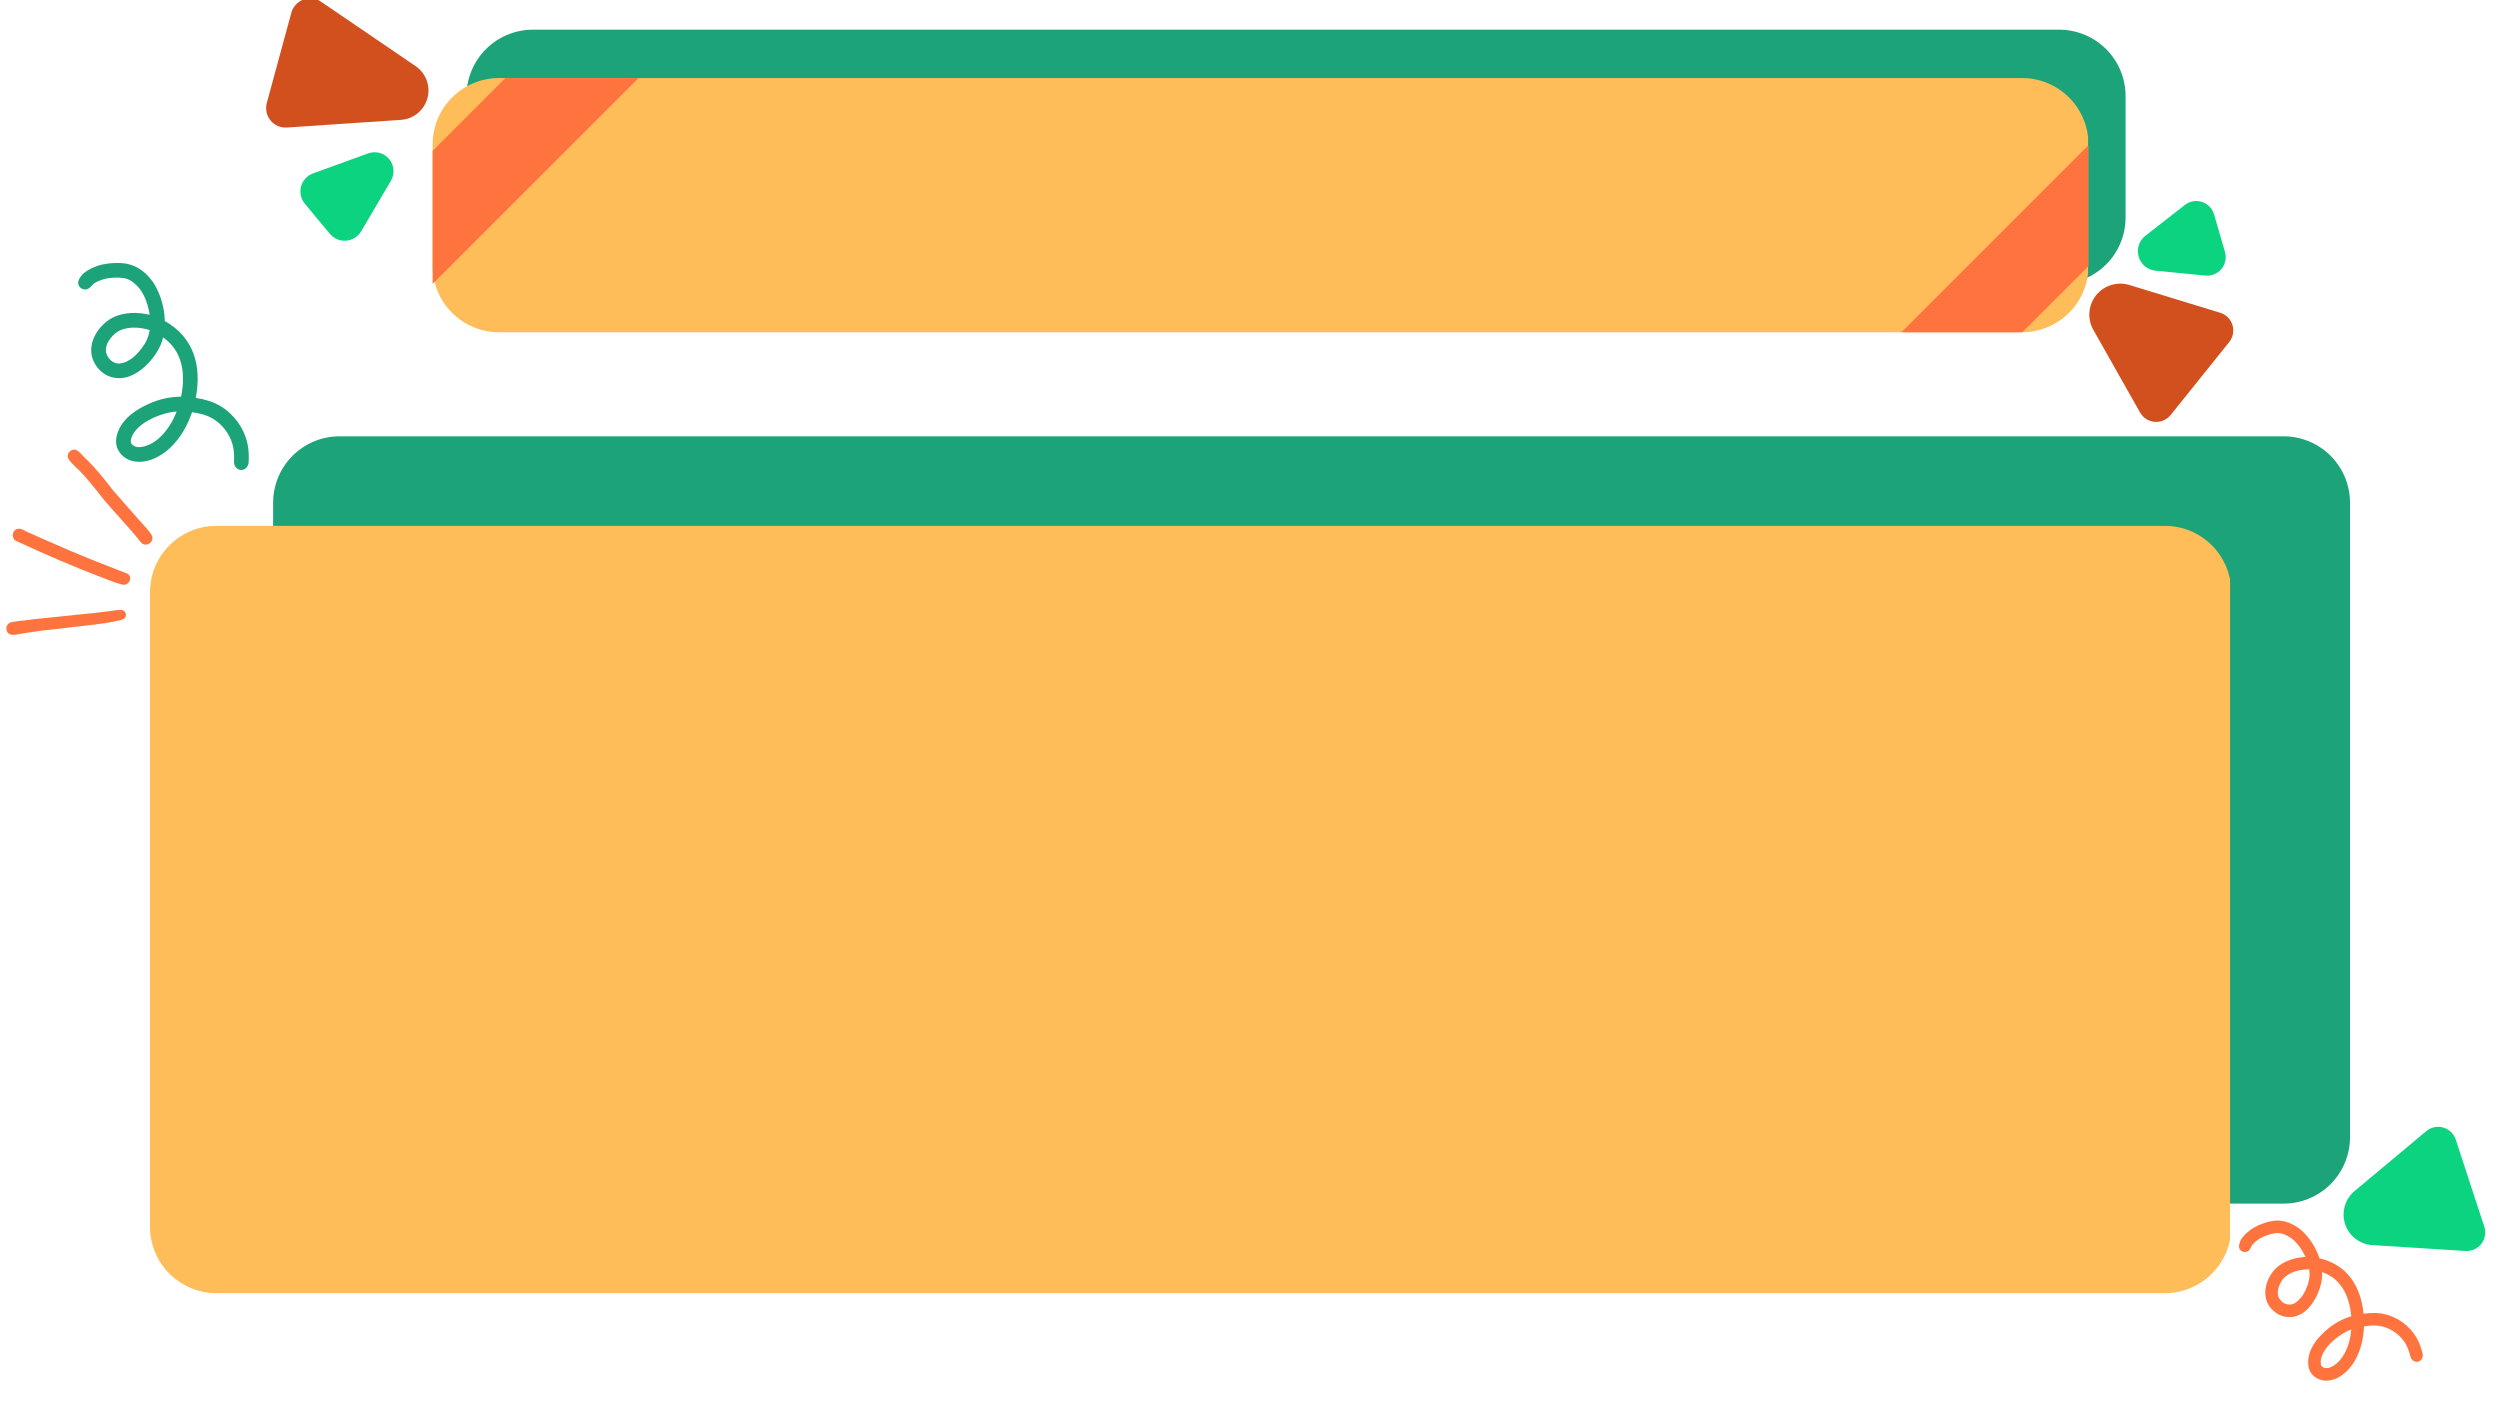<svg xmlns="http://www.w3.org/2000/svg" xmlns:xlink="http://www.w3.org/1999/xlink" width="1920" zoomAndPan="magnify" viewBox="0 0 1440 810" height="1080" preserveAspectRatio="xMidYMid meet" version="1.0"><defs><clipPath id="445674f378"><path d="M 1289 703 L 1396 703 L 1396 796 L 1289 796 Z M 1289 703 " clip-rule="nonzero"/></clipPath><clipPath id="f8b9a51608"><path d="M 1266.055 750.949 L 1302.734 693.395 L 1408.988 761.113 L 1372.309 818.668 Z M 1266.055 750.949 " clip-rule="nonzero"/></clipPath><clipPath id="8df4ab954c"><path d="M 1266.055 750.949 L 1302.734 693.395 L 1408.988 761.113 L 1372.309 818.668 Z M 1266.055 750.949 " clip-rule="nonzero"/></clipPath><clipPath id="6d6d4c87eb"><path d="M 1349 649 L 1432 649 L 1432 721 L 1349 721 Z M 1349 649 " clip-rule="nonzero"/></clipPath><clipPath id="96b822ec2b"><path d="M 1411.168 646.203 L 1434.285 716.75 L 1362.332 740.328 L 1339.215 669.781 Z M 1411.168 646.203 " clip-rule="nonzero"/></clipPath><clipPath id="17383889d8"><path d="M 1350.777 705.066 C 1353.023 711.922 1359.219 716.715 1366.418 717.172 L 1420.141 720.562 C 1423.672 720.785 1427.086 719.242 1429.254 716.441 C 1431.422 713.645 1432.059 709.953 1430.957 706.59 L 1414.508 656.395 C 1413.406 653.027 1410.707 650.43 1407.305 649.457 C 1403.902 648.48 1400.238 649.258 1397.52 651.527 L 1356.223 686.055 C 1350.688 690.68 1348.531 698.211 1350.777 705.066 Z M 1350.777 705.066 " clip-rule="nonzero"/></clipPath><clipPath id="3e290cde87"><path d="M 0 0 L 83 0 L 83 71.961 L 0 71.961 Z M 0 0 " clip-rule="nonzero"/></clipPath><clipPath id="055be43aa7"><path d="M 62.168 -2.797 L 85.285 67.75 L 13.332 91.328 L -9.785 20.781 Z M 62.168 -2.797 " clip-rule="nonzero"/></clipPath><clipPath id="cb794442cc"><path d="M 1.777 56.066 C 4.023 62.922 10.219 67.715 17.418 68.172 L 71.141 71.562 C 74.672 71.785 78.086 70.242 80.254 67.441 C 82.422 64.645 83.059 60.953 81.957 57.59 L 65.508 7.395 C 64.406 4.027 61.707 1.43 58.305 0.457 C 54.902 -0.52 51.238 0.258 48.52 2.527 L 7.223 37.055 C 1.688 41.68 -0.469 49.211 1.777 56.066 Z M 1.777 56.066 " clip-rule="nonzero"/></clipPath><clipPath id="7b37a393e2"><rect x="0" width="83" y="0" height="72"/></clipPath><clipPath id="6ec00c96c8"><path d="M 157.312 251.32 L 1353.707 251.32 L 1353.707 693.277 L 157.312 693.277 Z M 157.312 251.32 " clip-rule="nonzero"/></clipPath><clipPath id="0c24bece02"><path d="M 195.562 251.32 L 1315.355 251.32 C 1325.5 251.32 1335.23 255.348 1342.402 262.523 C 1349.574 269.695 1353.605 279.426 1353.605 289.57 L 1353.605 655.027 C 1353.605 665.172 1349.574 674.902 1342.402 682.074 C 1335.23 689.246 1325.5 693.277 1315.355 693.277 L 195.562 693.277 C 185.418 693.277 175.691 689.246 168.516 682.074 C 161.344 674.902 157.312 665.172 157.312 655.027 L 157.312 289.57 C 157.312 279.426 161.344 269.695 168.516 262.523 C 175.691 255.348 185.418 251.32 195.562 251.32 Z M 195.562 251.32 " clip-rule="nonzero"/></clipPath><clipPath id="d70ceb22ea"><path d="M 0.312 0.32 L 1196.707 0.32 L 1196.707 442.277 L 0.312 442.277 Z M 0.312 0.32 " clip-rule="nonzero"/></clipPath><clipPath id="00ee80aeb3"><path d="M 38.562 0.32 L 1158.355 0.32 C 1168.5 0.32 1178.23 4.348 1185.402 11.523 C 1192.574 18.695 1196.605 28.426 1196.605 38.57 L 1196.605 404.027 C 1196.605 414.172 1192.574 423.902 1185.402 431.074 C 1178.23 438.246 1168.5 442.277 1158.355 442.277 L 38.562 442.277 C 28.418 442.277 18.691 438.246 11.516 431.074 C 4.344 423.902 0.312 414.172 0.312 404.027 L 0.312 38.57 C 0.312 28.426 4.344 18.695 11.516 11.523 C 18.691 4.348 28.418 0.32 38.562 0.32 Z M 38.562 0.32 " clip-rule="nonzero"/></clipPath><clipPath id="f107ef59ae"><rect x="0" width="1197" y="0" height="443"/></clipPath><clipPath id="ac4c4bfd56"><path d="M 86.395 302.898 L 1286 302.898 L 1286 744.855 L 86.395 744.855 Z M 86.395 302.898 " clip-rule="nonzero"/></clipPath><clipPath id="52857ab3ae"><path d="M 124.645 302.898 L 1246.977 302.898 C 1257.121 302.898 1266.852 306.926 1274.023 314.102 C 1281.195 321.273 1285.227 331.004 1285.227 341.148 L 1285.227 706.605 C 1285.227 716.75 1281.195 726.48 1274.023 733.652 C 1266.852 740.824 1257.121 744.855 1246.977 744.855 L 124.645 744.855 C 114.5 744.855 104.77 740.824 97.598 733.652 C 90.426 726.48 86.395 716.75 86.395 706.605 L 86.395 341.148 C 86.395 331.004 90.426 321.273 97.598 314.102 C 104.77 306.926 114.5 302.898 124.645 302.898 Z M 124.645 302.898 " clip-rule="nonzero"/></clipPath><clipPath id="72a9975e0e"><path d="M 0.395 0.898 L 1199 0.898 L 1199 442.855 L 0.395 442.855 Z M 0.395 0.898 " clip-rule="nonzero"/></clipPath><clipPath id="a672990732"><path d="M 38.645 0.898 L 1160.977 0.898 C 1171.121 0.898 1180.852 4.926 1188.023 12.102 C 1195.195 19.273 1199.227 29.004 1199.227 39.148 L 1199.227 404.605 C 1199.227 414.75 1195.195 424.48 1188.023 431.652 C 1180.852 438.824 1171.121 442.855 1160.977 442.855 L 38.645 442.855 C 28.5 442.855 18.77 438.824 11.598 431.652 C 4.426 424.48 0.395 414.75 0.395 404.605 L 0.395 39.148 C 0.395 29.004 4.426 19.273 11.598 12.102 C 18.77 4.926 28.5 0.898 38.645 0.898 Z M 38.645 0.898 " clip-rule="nonzero"/></clipPath><clipPath id="d7912da8a7"><rect x="0" width="1200" y="0" height="443"/></clipPath><clipPath id="864864194a"><path d="M 45 151 L 144 151 L 144 271 L 45 271 Z M 45 151 " clip-rule="nonzero"/></clipPath><clipPath id="d7687ffb19"><path d="M 7.586 191.02 L 68.223 138.449 L 165.008 250.082 L 104.375 302.652 Z M 7.586 191.02 " clip-rule="nonzero"/></clipPath><clipPath id="5388d8613e"><path d="M 7.586 191.02 L 68.223 138.449 L 165.008 250.082 L 104.375 302.652 Z M 7.586 191.02 " clip-rule="nonzero"/></clipPath><clipPath id="c0ed06e0a6"><path d="M 7.586 191.02 L 68.223 138.449 L 165.008 250.082 L 104.375 302.652 Z M 7.586 191.02 " clip-rule="nonzero"/></clipPath><clipPath id="f320bae156"><path d="M 3 258 L 88 258 L 88 366 L 3 366 Z M 3 258 " clip-rule="nonzero"/></clipPath><clipPath id="8654957545"><path d="M 31.41 251.32 L 105.113 284.922 L 56.891 390.699 L -16.809 357.098 Z M 31.41 251.32 " clip-rule="nonzero"/></clipPath><clipPath id="dc986795c3"><path d="M 31.41 251.32 L 105.113 284.922 L 56.891 390.699 L -16.809 357.098 Z M 31.41 251.32 " clip-rule="nonzero"/></clipPath><clipPath id="1da2e69d4a"><path d="M 31.41 251.32 L 105.113 284.922 L 56.891 390.699 L -16.809 357.098 Z M 31.41 251.32 " clip-rule="nonzero"/></clipPath><clipPath id="1ba4d96a0d"><path d="M 268.691 17.098 L 1224.508 17.098 L 1224.508 163.527 L 268.691 163.527 Z M 268.691 17.098 " clip-rule="nonzero"/></clipPath><clipPath id="c41f74572b"><path d="M 306.941 17.098 L 1186.082 17.098 C 1196.227 17.098 1205.953 21.125 1213.129 28.301 C 1220.301 35.473 1224.332 45.203 1224.332 55.348 L 1224.332 125.277 C 1224.332 135.422 1220.301 145.152 1213.129 152.324 C 1205.953 159.5 1196.227 163.527 1186.082 163.527 L 306.941 163.527 C 296.797 163.527 287.066 159.5 279.895 152.324 C 272.723 145.152 268.691 135.422 268.691 125.277 L 268.691 55.348 C 268.691 45.203 272.723 35.473 279.895 28.301 C 287.066 21.125 296.797 17.098 306.941 17.098 Z M 306.941 17.098 " clip-rule="nonzero"/></clipPath><clipPath id="de3bbb3794"><path d="M 0.691 0.098 L 956.48 0.098 L 956.48 146.527 L 0.691 146.527 Z M 0.691 0.098 " clip-rule="nonzero"/></clipPath><clipPath id="496f7fb1ca"><path d="M 38.941 0.098 L 918.082 0.098 C 928.227 0.098 937.953 4.125 945.129 11.301 C 952.301 18.473 956.332 28.203 956.332 38.348 L 956.332 108.277 C 956.332 118.422 952.301 128.152 945.129 135.324 C 937.953 142.5 928.227 146.527 918.082 146.527 L 38.941 146.527 C 28.797 146.527 19.066 142.5 11.895 135.324 C 4.723 128.152 0.691 118.422 0.691 108.277 L 0.691 38.348 C 0.691 28.203 4.723 18.473 11.895 11.301 C 19.066 4.125 28.797 0.098 38.941 0.098 Z M 38.941 0.098 " clip-rule="nonzero"/></clipPath><clipPath id="75769834f0"><rect x="0" width="957" y="0" height="147"/></clipPath><clipPath id="ae68e098c5"><path d="M 249.195 44.953 L 1203 44.953 L 1203 191.387 L 249.195 191.387 Z M 249.195 44.953 " clip-rule="nonzero"/></clipPath><clipPath id="e427b68256"><path d="M 287.445 44.953 L 1164.711 44.953 C 1174.855 44.953 1184.586 48.984 1191.758 56.156 C 1198.934 63.328 1202.961 73.059 1202.961 83.203 L 1202.961 153.137 C 1202.961 163.281 1198.934 173.008 1191.758 180.184 C 1184.586 187.355 1174.855 191.387 1164.711 191.387 L 287.445 191.387 C 277.301 191.387 267.57 187.355 260.398 180.184 C 253.227 173.008 249.195 163.281 249.195 153.137 L 249.195 83.203 C 249.195 73.059 253.227 63.328 260.398 56.156 C 267.57 48.984 277.301 44.953 287.445 44.953 Z M 287.445 44.953 " clip-rule="nonzero"/></clipPath><clipPath id="bc4fd2cf70"><path d="M 0.195 0.953 L 954 0.953 L 954 147.387 L 0.195 147.387 Z M 0.195 0.953 " clip-rule="nonzero"/></clipPath><clipPath id="3d6ecd5c4d"><path d="M 38.445 0.953 L 915.711 0.953 C 925.855 0.953 935.586 4.984 942.758 12.156 C 949.934 19.328 953.961 29.059 953.961 39.203 L 953.961 109.137 C 953.961 119.281 949.934 129.008 942.758 136.184 C 935.586 143.355 925.855 147.387 915.711 147.387 L 38.445 147.387 C 28.301 147.387 18.57 143.355 11.398 136.184 C 4.227 129.008 0.195 119.281 0.195 109.137 L 0.195 39.203 C 0.195 29.059 4.227 19.328 11.398 12.156 C 18.57 4.984 28.301 0.953 38.445 0.953 Z M 38.445 0.953 " clip-rule="nonzero"/></clipPath><clipPath id="9bf8e7a250"><rect x="0" width="954" y="0" height="148"/></clipPath><clipPath id="4b3124c0bb"><path d="M 249.195 44.953 L 367.695 44.953 L 367.695 163.453 L 249.195 163.453 Z M 249.195 44.953 " clip-rule="nonzero"/></clipPath><clipPath id="a7487f130f"><path d="M 1095 83.375 L 1202.953 83.375 L 1202.953 191.375 L 1095 191.375 Z M 1095 83.375 " clip-rule="nonzero"/></clipPath><clipPath id="682673cdd5"><path d="M 1203 163 L 1287 163 L 1287 244 L 1203 244 Z M 1203 163 " clip-rule="nonzero"/></clipPath><clipPath id="89051fadc3"><path d="M 1290.879 188.488 L 1243.449 247.562 L 1183.676 199.57 L 1231.105 140.496 Z M 1290.879 188.488 " clip-rule="nonzero"/></clipPath><clipPath id="16fd1cc8f9"><path d="M 1207.383 170.043 C 1202.812 175.738 1202.168 183.645 1205.762 190 L 1232.68 237.609 C 1234.422 240.691 1237.578 242.707 1241.109 242.992 C 1244.637 243.281 1248.078 241.797 1250.293 239.039 L 1284.02 197.035 C 1286.234 194.273 1286.938 190.594 1285.895 187.211 C 1284.855 183.828 1282.203 181.184 1278.816 180.148 L 1226.52 164.152 C 1219.535 162.016 1211.953 164.348 1207.383 170.043 Z M 1207.383 170.043 " clip-rule="nonzero"/></clipPath><clipPath id="cf6b690b67"><path d="M 0 0 L 84 0 L 84 80.359 L 0 80.359 Z M 0 0 " clip-rule="nonzero"/></clipPath><clipPath id="4d30a0deef"><path d="M 87.879 25.488 L 40.449 84.562 L -19.324 36.57 L 28.105 -22.504 Z M 87.879 25.488 " clip-rule="nonzero"/></clipPath><clipPath id="9b784b3925"><path d="M 4.383 7.043 C -0.188 12.738 -0.832 20.645 2.762 27 L 29.68 74.609 C 31.422 77.691 34.578 79.707 38.109 79.992 C 41.637 80.281 45.078 78.797 47.293 76.039 L 81.02 34.035 C 83.234 31.273 83.938 27.594 82.895 24.211 C 81.855 20.828 79.203 18.184 75.816 17.148 L 23.52 1.152 C 16.535 -0.984 8.953 1.348 4.383 7.043 Z M 4.383 7.043 " clip-rule="nonzero"/></clipPath><clipPath id="664b6e2c6e"><rect x="0" width="84" y="0" height="81"/></clipPath><clipPath id="f6e15f2fad"><path d="M 1231 115 L 1283 115 L 1283 159 L 1231 159 Z M 1231 115 " clip-rule="nonzero"/></clipPath><clipPath id="901e3d356f"><path d="M 1272.289 113.098 L 1284.598 155.504 L 1238.008 169.027 L 1225.699 126.621 Z M 1272.289 113.098 " clip-rule="nonzero"/></clipPath><clipPath id="9b32bc6f5c"><path d="M 1231.855 147.832 C 1233.145 152.27 1237.008 155.477 1241.605 155.926 L 1270.301 158.723 C 1273.824 159.066 1277.289 157.641 1279.551 154.914 C 1281.812 152.191 1282.574 148.523 1281.586 145.125 L 1275.309 123.492 C 1274.32 120.09 1271.711 117.402 1268.344 116.312 C 1264.977 115.223 1261.285 115.871 1258.496 118.051 L 1235.758 135.777 C 1232.113 138.617 1230.566 143.395 1231.855 147.832 Z M 1231.855 147.832 " clip-rule="nonzero"/></clipPath><clipPath id="438207c448"><path d="M 0 0.199 L 51.801 0.199 L 51.801 44 L 0 44 Z M 0 0.199 " clip-rule="nonzero"/></clipPath><clipPath id="942e846612"><path d="M 41.289 -1.902 L 53.598 40.504 L 7.008 54.027 L -5.301 11.621 Z M 41.289 -1.902 " clip-rule="nonzero"/></clipPath><clipPath id="bdcb3d9c0d"><path d="M 0.855 32.832 C 2.145 37.27 6.008 40.477 10.605 40.926 L 39.301 43.723 C 42.824 44.066 46.289 42.641 48.551 39.914 C 50.812 37.191 51.574 33.523 50.586 30.125 L 44.309 8.492 C 43.32 5.09 40.711 2.402 37.344 1.312 C 33.977 0.223 30.285 0.871 27.496 3.051 L 4.758 20.777 C 1.113 23.617 -0.434 28.395 0.855 32.832 Z M 0.855 32.832 " clip-rule="nonzero"/></clipPath><clipPath id="fdf66d0264"><rect x="0" width="52" y="0" height="44"/></clipPath><clipPath id="b064133ba5"><path d="M 153 0 L 247 0 L 247 74 L 153 74 Z M 153 0 " clip-rule="nonzero"/></clipPath><clipPath id="ef617d8237"><path d="M 150.684 70.336 L 170.801 -3.676 L 256.398 19.594 L 236.277 93.602 Z M 150.684 70.336 " clip-rule="nonzero"/></clipPath><clipPath id="fcd6e4e146"><path d="M 246.207 56.562 C 248.105 49.578 245.367 42.16 239.387 38.086 L 184.957 1.008 C 181.957 -1.035 178.156 -1.504 174.75 -0.246 C 171.348 1.012 168.762 3.836 167.809 7.34 L 153.676 59.32 C 152.727 62.82 153.523 66.566 155.824 69.375 C 158.125 72.184 161.641 73.703 165.262 73.461 L 230.969 69.043 C 238.191 68.559 244.309 63.547 246.207 56.562 Z M 246.207 56.562 " clip-rule="nonzero"/></clipPath><clipPath id="62aa56d02b"><path d="M 0 0 L 94 0 L 94 73.922 L 0 73.922 Z M 0 0 " clip-rule="nonzero"/></clipPath><clipPath id="55d7c751b4"><path d="M -2.316 70.336 L 17.801 -3.676 L 103.398 19.594 L 83.277 93.602 Z M -2.316 70.336 " clip-rule="nonzero"/></clipPath><clipPath id="f91c3d4646"><path d="M 93.207 56.562 C 95.105 49.578 92.367 42.16 86.387 38.086 L 31.957 1.008 C 28.957 -1.035 25.156 -1.504 21.75 -0.246 C 18.348 1.012 15.762 3.836 14.809 7.34 L 0.676 59.32 C -0.273 62.82 0.523 66.566 2.824 69.375 C 5.125 72.184 8.641 73.703 12.262 73.461 L 77.969 69.043 C 85.191 68.559 91.309 63.547 93.207 56.562 Z M 93.207 56.562 " clip-rule="nonzero"/></clipPath><clipPath id="fe1114f29e"><rect x="0" width="94" y="0" height="74"/></clipPath><clipPath id="cea5ee575e"><path d="M 173 87 L 227 87 L 227 139 L 173 139 Z M 173 87 " clip-rule="nonzero"/></clipPath><clipPath id="94ff9429a3"><path d="M 197.109 143.227 L 168.504 108.82 L 209.855 74.434 L 238.465 108.844 Z M 197.109 143.227 " clip-rule="nonzero"/></clipPath><clipPath id="bc99ee7e0f"><path d="M 224.148 91.625 C 221.215 88.094 216.379 86.785 212.062 88.352 L 180.332 99.863 C 176.941 101.094 174.363 103.898 173.422 107.375 C 172.48 110.855 173.289 114.574 175.594 117.348 L 189.996 134.668 C 192.301 137.441 195.809 138.918 199.402 138.625 C 202.996 138.336 206.223 136.312 208.051 133.203 L 225.164 104.109 C 227.492 100.148 227.086 95.156 224.148 91.625 Z M 224.148 91.625 " clip-rule="nonzero"/></clipPath><clipPath id="2063fac514"><path d="M 0 0 L 54 0 L 54 51.961 L 0 51.961 Z M 0 0 " clip-rule="nonzero"/></clipPath><clipPath id="340b500567"><path d="M 24.109 56.227 L -4.496 21.82 L 36.855 -12.566 L 65.465 21.844 Z M 24.109 56.227 " clip-rule="nonzero"/></clipPath><clipPath id="dbffecf955"><path d="M 51.148 4.625 C 48.215 1.094 43.379 -0.215 39.062 1.352 L 7.332 12.863 C 3.941 14.094 1.363 16.898 0.422 20.375 C -0.52 23.855 0.289 27.574 2.594 30.348 L 16.996 47.668 C 19.301 50.441 22.809 51.918 26.402 51.625 C 29.996 51.336 33.223 49.312 35.051 46.203 L 52.164 17.109 C 54.492 13.148 54.086 8.156 51.148 4.625 Z M 51.148 4.625 " clip-rule="nonzero"/></clipPath><clipPath id="a77b8c7475"><rect x="0" width="54" y="0" height="52"/></clipPath></defs><g clip-path="url(#445674f378)"><g clip-path="url(#f8b9a51608)"><g clip-path="url(#8df4ab954c)"><path fill="#ff743e" d="M 1392.773 784.355 C 1390.973 784.789 1389.199 783.516 1388.57 781.859 C 1388.312 781.18 1388.191 780.453 1387.973 779.758 C 1387.305 777.484 1386.453 775.25 1385.156 773.258 C 1382.156 768.688 1377.426 765.312 1372.105 764.012 C 1368.684 763.188 1365.125 763.469 1361.668 763.945 C 1361.422 770.832 1359.859 777.766 1356.387 783.762 C 1352.914 789.758 1346.781 795.41 1339.473 795.262 C 1335.758 795.121 1331.996 792.98 1330.441 789.527 C 1329.402 787.211 1329.32 784.598 1329.676 782.117 C 1330.66 775.691 1335.086 770.438 1339.836 766.281 C 1344.012 762.559 1348.977 759.77 1354.332 758.156 C 1353.281 746.969 1348.875 736.539 1337.48 732.73 C 1338.105 740.055 1333.836 749.988 1328.336 754.766 C 1322.457 760.137 1313.988 759.949 1308.52 754.098 C 1302.055 747.426 1304.836 736.488 1310.895 730.52 C 1315.457 726.238 1321.832 724.332 1327.98 723.969 C 1326.07 719.918 1323.312 715.863 1319.734 713.16 C 1317.078 711.398 1314.023 709.918 1310.754 710.285 C 1307.645 710.68 1304.625 711.812 1301.863 713.27 C 1300.113 714.359 1298.438 715.637 1297.145 717.258 C 1296.676 717.934 1296.441 718.727 1296.02 719.426 C 1294.359 722.297 1290.039 721.52 1289.668 718.168 C 1289.641 714.031 1293.027 710.879 1296.078 708.535 C 1298.914 706.391 1302.254 705.035 1305.641 704.031 C 1307.246 703.57 1308.871 703.184 1310.547 703.094 C 1316.008 702.672 1321.309 705.082 1325.453 708.496 C 1330.312 712.859 1333.988 718.59 1336.016 724.793 C 1352.152 728.52 1359.797 740.918 1361.422 756.68 C 1365.602 756.168 1369.895 755.984 1374.004 757.051 C 1381.445 758.895 1388.039 763.855 1391.902 770.469 C 1393.164 772.609 1394.062 774.941 1394.77 777.316 C 1395.039 778.293 1395.383 779.262 1395.504 780.27 C 1395.684 782.051 1394.602 783.973 1392.773 784.355 Z M 1350.469 779.566 C 1352.754 775.332 1353.945 770.566 1354.32 765.789 C 1347.324 768.199 1335.156 777.895 1336.879 786.195 C 1337.219 787.371 1338.523 787.898 1339.641 788.035 C 1341.152 788.172 1342.586 787.527 1343.863 786.781 C 1346.723 785.074 1348.895 782.465 1350.469 779.566 Z M 1325.461 747.348 C 1327.02 745.309 1327.918 743.445 1328.824 741.18 C 1330.168 737.719 1330.613 734.891 1330.125 731.188 C 1324.77 731.043 1318.113 732.66 1314.711 737.086 C 1312.863 739.797 1311.426 743.25 1312.27 746.555 C 1313.133 749.348 1315.938 751.484 1318.879 751.457 C 1321.609 751.348 1323.816 749.359 1325.461 747.348 Z M 1325.461 747.348 " fill-opacity="1" fill-rule="nonzero"/></g></g></g><g clip-path="url(#6d6d4c87eb)"><g clip-path="url(#96b822ec2b)"><g clip-path="url(#17383889d8)"><g transform="matrix(1, 0, 0, 1, 1349, 649)"><g clip-path="url(#7b37a393e2)"><g clip-path="url(#3e290cde87)"><g clip-path="url(#055be43aa7)"><g clip-path="url(#cb794442cc)"><path fill="#0cd380" d="M 60.605 -7.574 L 86.852 72.531 L 14.898 96.105 L -11.348 16 Z M 60.605 -7.574 " fill-opacity="1" fill-rule="nonzero"/></g></g></g></g></g></g></g></g><g clip-path="url(#6ec00c96c8)"><g clip-path="url(#0c24bece02)"><g transform="matrix(1, 0, 0, 1, 157, 251)"><g clip-path="url(#f107ef59ae)"><g clip-path="url(#d70ceb22ea)"><g clip-path="url(#00ee80aeb3)"><path fill="#1ca379" d="M 0.312 0.32 L 1196.707 0.32 L 1196.707 442.277 L 0.312 442.277 Z M 0.312 0.32 " fill-opacity="1" fill-rule="nonzero"/></g></g></g></g></g></g><g clip-path="url(#ac4c4bfd56)"><g clip-path="url(#52857ab3ae)"><g transform="matrix(1, 0, 0, 1, 86, 302)"><g clip-path="url(#d7912da8a7)"><g clip-path="url(#72a9975e0e)"><g clip-path="url(#a672990732)"><path fill="#ffbd59" d="M 0.395 0.898 L 1198.516 0.898 L 1198.516 442.855 L 0.395 442.855 Z M 0.395 0.898 " fill-opacity="1" fill-rule="nonzero"/></g></g></g></g></g></g><g clip-path="url(#864864194a)"><g clip-path="url(#d7687ffb19)"><g clip-path="url(#5388d8613e)"><g clip-path="url(#c0ed06e0a6)"><path fill="#1ca379" d="M 138.695 270.707 C 136.527 270.594 134.961 268.57 134.812 266.504 C 134.75 265.656 134.859 264.797 134.848 263.945 C 134.859 261.168 134.652 258.375 133.867 255.703 C 132.027 249.57 127.848 244.207 122.312 240.977 C 118.742 238.91 114.656 238.043 110.613 237.43 C 108.027 245.086 103.941 252.352 98.031 257.938 C 92.121 263.516 83.336 267.828 75.176 265.23 C 71.051 263.836 67.547 260.18 66.957 255.785 C 66.566 252.836 67.352 249.871 68.586 247.203 C 71.848 240.309 78.578 235.879 85.312 232.793 C 91.246 229.996 97.762 228.516 104.316 228.484 C 106.891 215.566 105.441 202.383 93.926 194.312 C 92.168 202.75 84.039 212.492 76.262 216.031 C 67.855 220.109 58.406 217.078 54.23 208.684 C 49.211 199.043 56 187.676 64.809 182.988 C 71.371 179.695 79.172 179.672 86.195 181.312 C 85.41 176.125 83.672 170.652 80.562 166.426 C 78.172 163.562 75.234 160.883 71.441 160.207 C 67.816 159.617 64.047 159.887 60.457 160.605 C 58.125 161.246 55.812 162.121 53.816 163.516 C 53.066 164.117 52.535 164.93 51.828 165.574 C 49 168.25 44.41 165.941 45.117 162.051 C 46.477 157.395 51.336 154.977 55.547 153.359 C 59.453 151.895 63.66 151.48 67.801 151.48 C 69.754 151.5 71.711 151.605 73.621 152.059 C 79.898 153.402 85.043 157.871 88.555 163.086 C 92.547 169.605 94.75 177.266 94.945 184.91 C 111.816 194.465 116.238 210.938 112.773 229.184 C 117.641 230 122.52 231.219 126.781 233.785 C 134.516 238.332 140.258 246.102 142.379 254.812 C 143.074 257.637 143.301 260.555 143.297 263.461 C 143.273 264.648 143.332 265.852 143.133 267.023 C 142.738 269.086 140.875 270.883 138.695 270.707 Z M 92.793 251.254 C 96.777 247.258 99.719 242.301 101.742 237.059 C 93.078 237.438 76.16 244.285 75.309 254.18 C 75.293 255.617 76.582 256.641 77.789 257.164 C 79.441 257.824 81.27 257.574 82.953 257.16 C 86.734 256.195 90.051 253.988 92.793 251.254 Z M 75.523 206.738 C 77.953 204.965 79.59 203.172 81.371 200.926 C 84.039 197.484 85.488 194.457 86.18 190.137 C 80.215 188.191 72.199 187.793 66.891 191.633 C 63.906 194.062 61.133 197.465 60.973 201.461 C 61.004 204.883 63.438 208.219 66.75 209.168 C 69.852 209.949 72.996 208.453 75.523 206.738 Z M 75.523 206.738 " fill-opacity="1" fill-rule="nonzero"/></g></g></g></g><g clip-path="url(#f320bae156)"><g clip-path="url(#8654957545)"><g clip-path="url(#dc986795c3)"><g clip-path="url(#1da2e69d4a)"><path fill="#ff743e" d="M 80.941 312.105 C 74.258 303.707 66.688 295.98 59.77 287.754 C 54.625 281.301 49.668 274.672 43.605 269.027 C 41.297 266.527 36.812 263.512 40.223 259.984 C 43.848 256.984 46.441 261.371 48.84 263.641 C 54.836 269.293 59.98 275.734 64.969 282.273 C 71.613 289.941 78.348 297.531 85.086 305.121 C 85.816 305.977 86.477 306.84 87.039 307.738 C 89.938 311.777 83.895 316.164 80.941 312.105 Z M 9.48 311.672 C 6.504 310.41 6.637 305.785 9.723 304.746 C 12.289 303.809 14.535 306.125 16.867 306.895 C 21.52 309.043 26.219 311.078 30.926 313.09 C 44.988 319.465 59.512 325.016 73.734 330.566 L 73.73 330.566 C 76.602 332.961 74.098 337.559 70.527 336.719 C 66.805 335.949 63.227 334.258 59.684 332.984 C 42.668 326.598 25.984 319.277 9.48 311.672 Z M 3.688 362.445 C 3.426 360.441 4.988 358.5 6.996 358.301 C 9.371 357.969 11.734 357.477 14.133 357.375 C 20.719 356.445 27.336 355.832 33.953 355.191 C 40.809 354.395 47.68 353.719 54.555 353.059 C 58.344 352.668 62.113 352.105 65.895 351.621 C 67.441 351.496 69.07 351.039 70.594 351.473 C 72.543 352.004 73.227 354.711 71.688 356.074 C 70.812 356.926 69.555 357.141 68.414 357.445 C 58.91 359.582 49.172 360.289 39.52 361.48 C 31.953 362.516 24.316 363.008 16.785 364.289 C 15.281 364.621 12.969 364.883 11.652 365.094 C 8.504 365.746 4.465 366.793 3.688 362.445 Z M 3.688 362.445 " fill-opacity="1" fill-rule="nonzero"/></g></g></g></g><g clip-path="url(#1ba4d96a0d)"><g clip-path="url(#c41f74572b)"><g transform="matrix(1, 0, 0, 1, 268, 17)"><g clip-path="url(#75769834f0)"><g clip-path="url(#de3bbb3794)"><g clip-path="url(#496f7fb1ca)"><path fill="#1ca379" d="M 0.691 0.098 L 956.508 0.098 L 956.508 146.527 L 0.691 146.527 Z M 0.691 0.098 " fill-opacity="1" fill-rule="nonzero"/></g></g></g></g></g></g><g clip-path="url(#ae68e098c5)"><g clip-path="url(#e427b68256)"><g transform="matrix(1, 0, 0, 1, 249, 44)"><g clip-path="url(#9bf8e7a250)"><g clip-path="url(#bc4fd2cf70)"><g clip-path="url(#3d6ecd5c4d)"><path fill="#ffbd59" d="M 0.195 0.953 L 953.723 0.953 L 953.723 147.387 L 0.195 147.387 Z M 0.195 0.953 " fill-opacity="1" fill-rule="nonzero"/></g></g></g></g></g></g><g clip-path="url(#4b3124c0bb)"><path fill="#ff743e" d="M 291.117 44.953 L 249.195 86.875 L 249.195 163.523 L 367.766 44.953 Z M 291.117 44.953 " fill-opacity="1" fill-rule="nonzero"/></g><g clip-path="url(#a7487f130f)"><path fill="#ff743e" d="M 1164.852 191.375 L 1202.953 153.277 L 1202.953 83.609 L 1095.188 191.375 Z M 1164.852 191.375 " fill-opacity="1" fill-rule="nonzero"/></g><g clip-path="url(#682673cdd5)"><g clip-path="url(#89051fadc3)"><g clip-path="url(#16fd1cc8f9)"><g transform="matrix(1, 0, 0, 1, 1203, 163)"><g clip-path="url(#664b6e2c6e)"><g clip-path="url(#cf6b690b67)"><g clip-path="url(#4d30a0deef)"><g clip-path="url(#9b784b3925)"><path fill="#d2501e" d="M 90.879 21.754 L 37.449 88.297 L -22.324 40.305 L 31.105 -26.238 Z M 90.879 21.754 " fill-opacity="1" fill-rule="nonzero"/></g></g></g></g></g></g></g></g><g clip-path="url(#f6e15f2fad)"><g clip-path="url(#901e3d356f)"><g clip-path="url(#9b32bc6f5c)"><g transform="matrix(1, 0, 0, 1, 1231, 115)"><g clip-path="url(#fdf66d0264)"><g clip-path="url(#438207c448)"><g clip-path="url(#942e846612)"><g clip-path="url(#bdcb3d9c0d)"><path fill="#0cd380" d="M 39.918 -6.637 L 54.973 45.234 L 8.383 58.758 L -6.676 6.891 Z M 39.918 -6.637 " fill-opacity="1" fill-rule="nonzero"/></g></g></g></g></g></g></g></g><g clip-path="url(#b064133ba5)"><g clip-path="url(#ef617d8237)"><g clip-path="url(#fcd6e4e146)"><g transform="matrix(1, 0, 0, 1, 153, 0)"><g clip-path="url(#fe1114f29e)"><g clip-path="url(#62aa56d02b)"><g clip-path="url(#55d7c751b4)"><g clip-path="url(#f91c3d4646)"><path fill="#d2501e" d="M -3.453 74.516 L 18.941 -7.859 L 104.535 15.41 L 82.141 97.785 Z M -3.453 74.516 " fill-opacity="1" fill-rule="nonzero"/></g></g></g></g></g></g></g></g><g clip-path="url(#cea5ee575e)"><g clip-path="url(#94ff9429a3)"><g clip-path="url(#bc99ee7e0f)"><g transform="matrix(1, 0, 0, 1, 173, 87)"><g clip-path="url(#a77b8c7475)"><g clip-path="url(#2063fac514)"><g clip-path="url(#340b500567)"><g clip-path="url(#dbffecf955)"><path fill="#0cd380" d="M 27.066 59.781 L -7.453 18.266 L 33.902 -16.117 L 68.418 25.398 Z M 27.066 59.781 " fill-opacity="1" fill-rule="nonzero"/></g></g></g></g></g></g></g></g></svg>